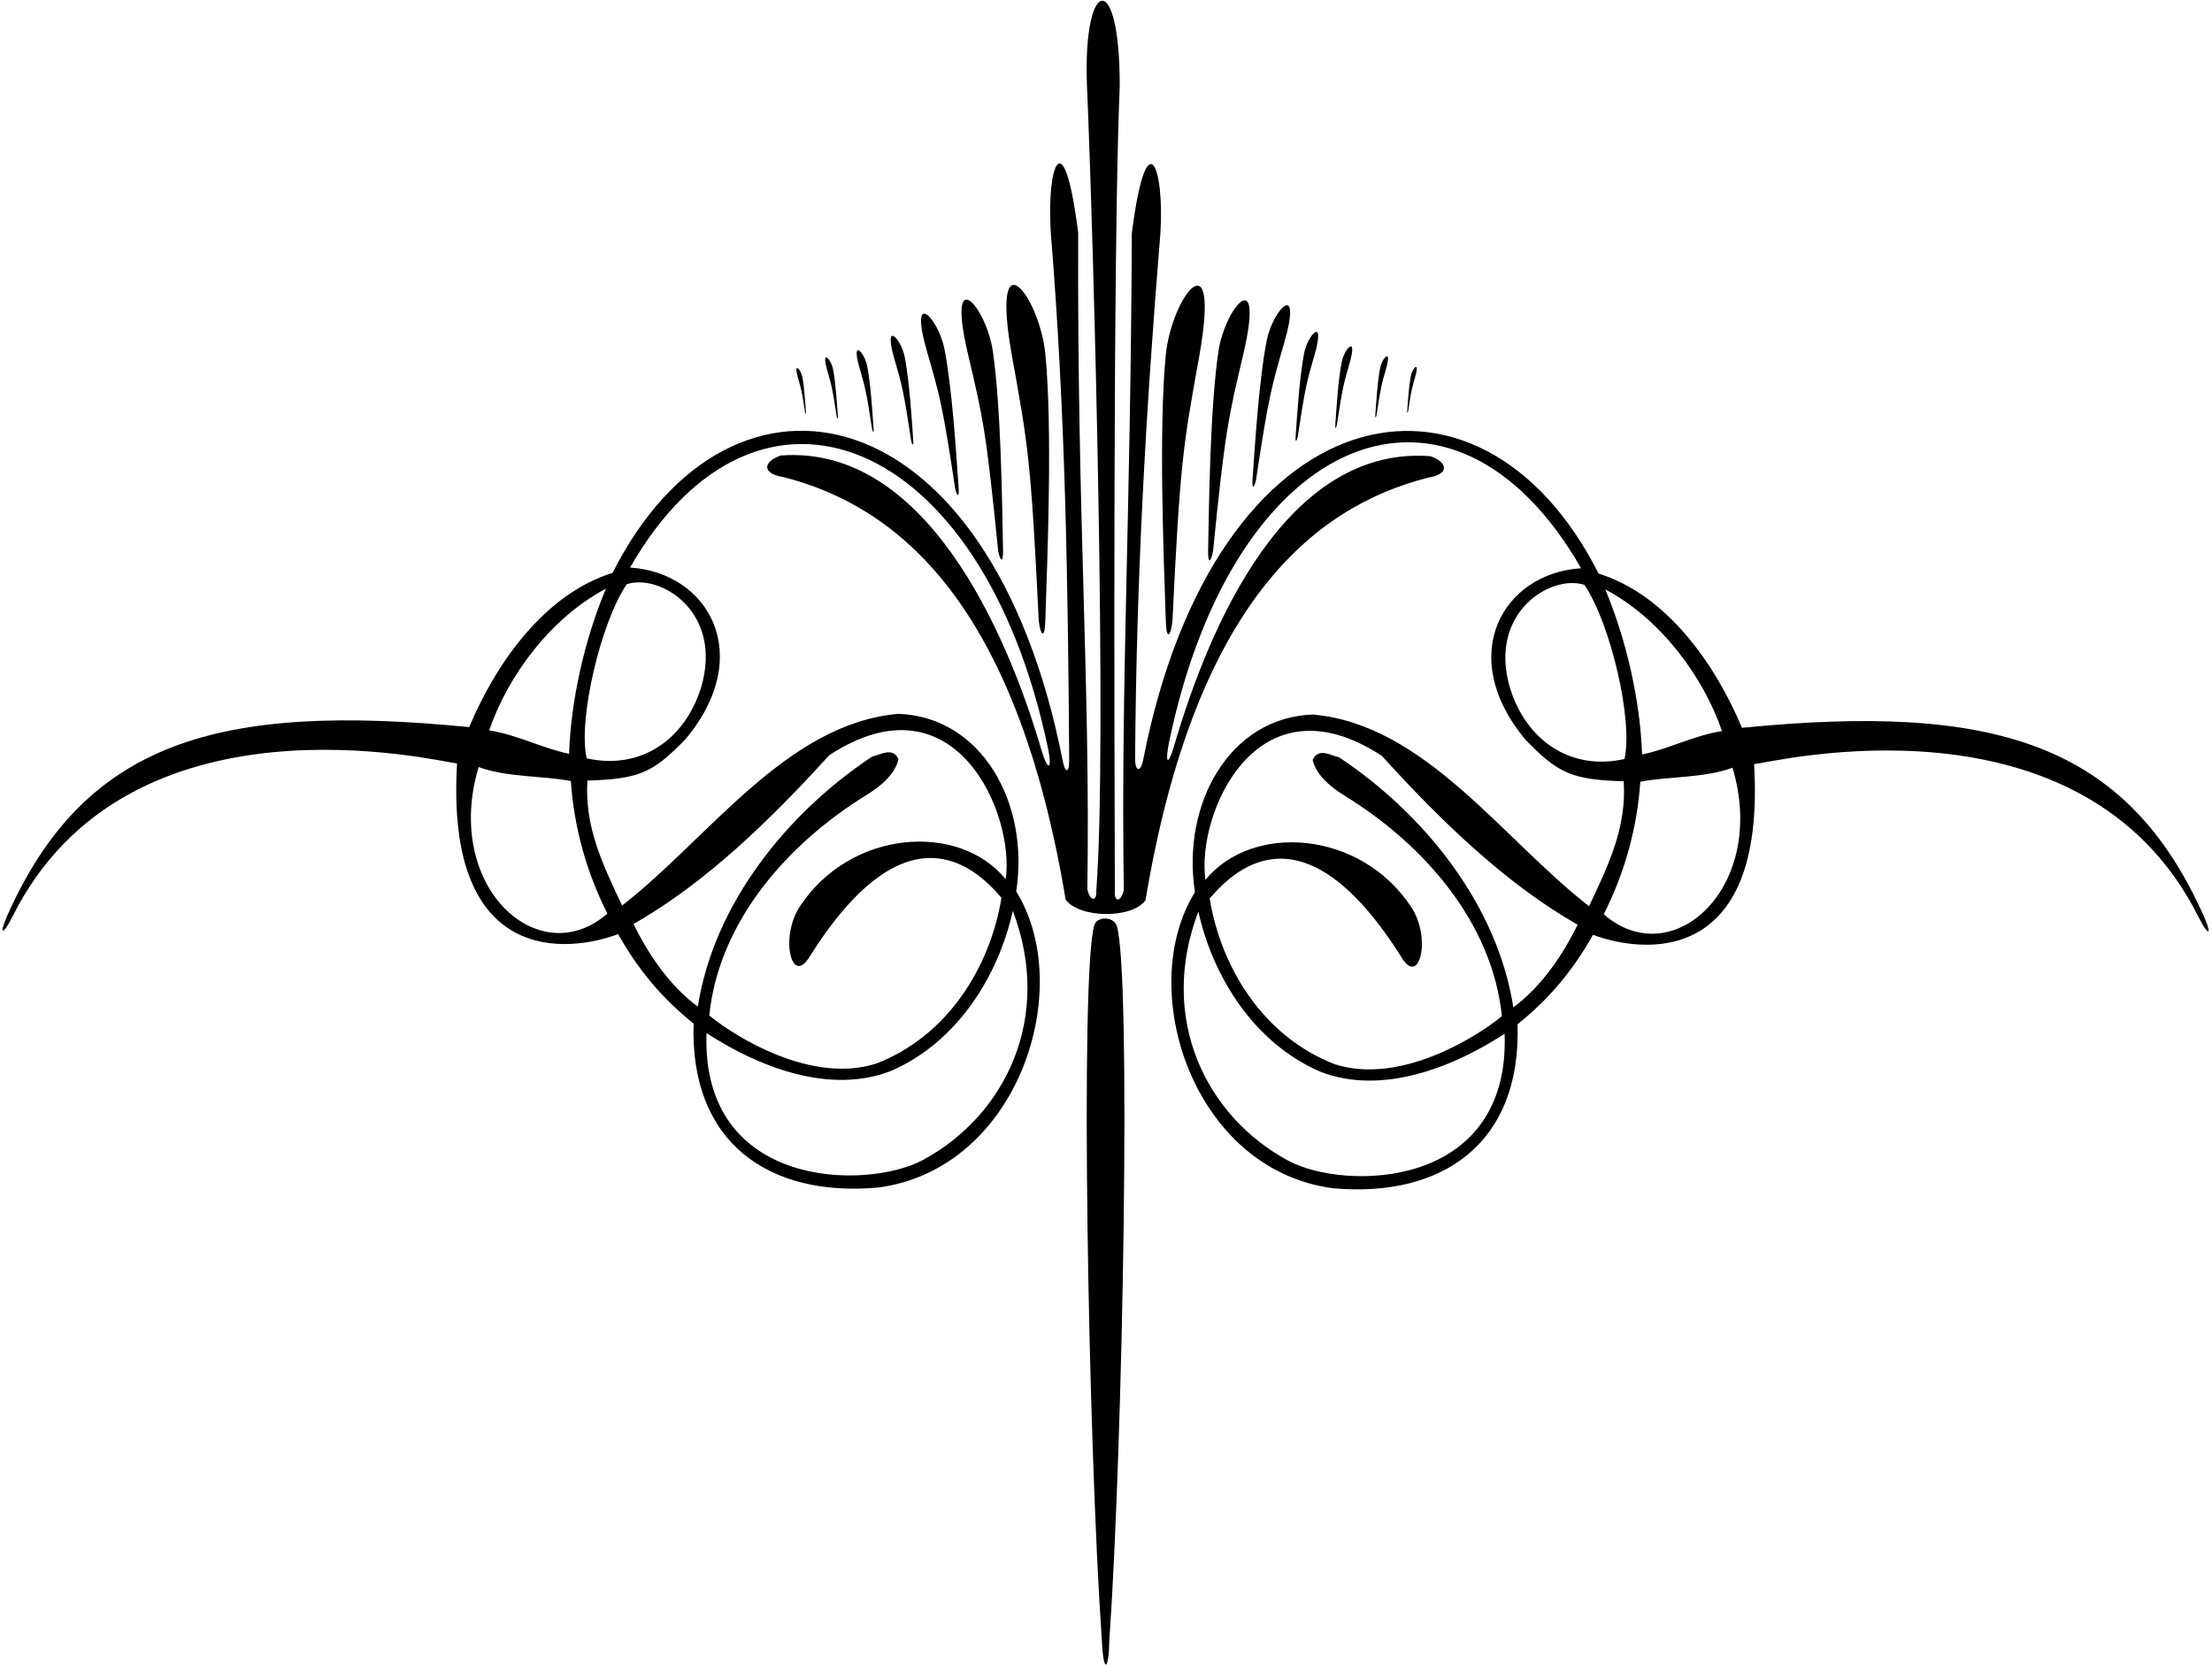 <?xml version="1.0" encoding="UTF-8"?>
<svg xmlns="http://www.w3.org/2000/svg" xmlns:xlink="http://www.w3.org/1999/xlink" width="534pt" height="402pt" viewBox="0 0 534 402" version="1.1">
<g id="surface1">
<path style=" stroke:none;fill-rule:nonzero;fill:rgb(0%,0%,0%);fill-opacity:1;" d="M 250.758 149.824 C 251.148 153.32 252.195 154.68 252.355 149.809 C 252.902 133.293 254.09 103.473 252.363 85.477 C 250.855 71.066 239.012 56.336 244.301 85.969 C 248.125 107.09 248.914 111.172 250.758 149.824 "/>
<path style=" stroke:none;fill-rule:nonzero;fill:rgb(0%,0%,0%);fill-opacity:1;" d="M 240.945 132.789 C 241.375 135.391 242.215 136.371 242.145 132.715 C 241.906 120.324 241.633 97.941 239.637 84.531 C 237.945 73.797 228.496 63.227 233.617 85.215 C 237.305 100.883 238.059 103.91 240.945 132.789 "/>
<path style=" stroke:none;fill-rule:nonzero;fill:rgb(0%,0%,0%);fill-opacity:1;" d="M 230.582 117.91 C 230.977 119.723 231.598 120.379 231.422 117.816 C 230.816 109.121 229.836 93.414 227.961 84.066 C 226.395 76.59 219.387 69.5 223.758 84.758 C 226.898 95.633 227.535 97.73 230.582 117.91 "/>
<path style=" stroke:none;fill-rule:nonzero;fill:rgb(0%,0%,0%);fill-opacity:1;" d="M 219.965 106.391 C 220.199 107.477 220.574 107.871 220.465 106.332 C 220.105 101.117 219.516 91.691 218.391 86.086 C 217.449 81.598 213.246 77.344 215.867 86.5 C 217.754 93.023 218.137 94.281 219.965 106.391 "/>
<path style=" stroke:none;fill-rule:nonzero;fill:rgb(0%,0%,0%);fill-opacity:1;" d="M 210.516 103.539 C 210.691 104.355 210.973 104.652 210.891 103.496 C 210.621 99.586 210.176 92.516 209.336 88.312 C 208.629 84.945 205.477 81.754 207.441 88.621 C 208.855 93.516 209.145 94.461 210.516 103.539 "/>
<path style=" stroke:none;fill-rule:nonzero;fill:rgb(0%,0%,0%);fill-opacity:1;" d="M 283.039 149.992 C 284.879 111.34 285.672 107.258 289.492 86.137 C 294.781 56.504 282.938 71.234 281.434 85.645 C 279.707 103.641 280.891 133.461 281.438 149.977 C 281.602 154.848 282.648 153.488 283.039 149.992 "/>
<path style=" stroke:none;fill-rule:nonzero;fill:rgb(0%,0%,0%);fill-opacity:1;" d="M 532.078 221.316 C 513.402 179.285 481.328 169.723 420.523 175.723 C 414.176 160.527 402.488 143.645 385.914 138.48 C 357.219 81.582 293.422 94.242 275.953 183.543 C 275.359 186.578 274.008 186.309 274.027 183.113 C 274.34 138.984 276.641 99.039 280.121 56.434 C 281.188 40.203 276.746 28.594 273.234 56.352 C 272.949 125.566 270.566 164.074 271.297 214.898 C 270.613 217.828 268.945 217.984 269.137 215.051 C 269.023 178.539 268.645 59.613 270.309 20.926 C 270.445 -7.426 261.492 -5.809 262.387 20.207 C 264.051 58.895 267.34 180.57 264.656 214.887 C 264.852 217.816 263.18 217.66 262.5 214.73 C 263.227 163.906 260.023 126.223 260.285 56.184 C 256.777 28.426 252.605 40.035 253.676 56.266 C 257.227 99.723 257.812 140.508 258.117 183.496 C 258.141 186.691 257.152 186.777 256.559 183.742 C 239.09 94.441 176.578 81.414 147.883 138.316 C 131.309 143.477 119.621 160.363 113.273 175.555 C 52.469 169.555 20.391 179.121 1.719 221.148 C -0.332 225.766 0.715 225.902 2.977 221.363 C 31.004 165.176 106.273 183.973 110.34 184.332 C 107.414 233.926 137.762 229.855 149.223 225.527 C 154.078 234.141 159.734 240.938 167.449 247.141 C 166.504 275.867 185.578 289.094 212.008 286.719 C 245.996 282.23 259.785 238.469 245.324 215.234 C 248.605 193.852 236.926 173.027 216.84 172.348 C 189.793 174.734 171.09 202.391 150.18 218.633 C 145.562 208.789 141.098 199.773 141.809 188.461 C 154.531 188.094 157.73 186.461 165.574 178.371 C 182.5 157.984 170.914 138.199 152.098 137.031 C 183.082 83.031 237.246 105.203 252.992 180.641 C 254.043 185.672 253.051 186.652 251.379 180.953 C 242.887 152.008 223.188 107.348 188.465 109.973 C 183.953 111.59 184.105 114.422 189.059 115.164 C 216.965 122.273 245.383 145.82 257.254 217.191 C 260.531 221.738 273.266 221.902 276.539 217.355 C 288.414 145.984 316.828 122.441 344.738 115.332 C 349.691 114.59 349.844 111.758 345.332 110.141 C 310.605 107.516 292.012 150.891 283.516 179.836 C 281.844 185.539 281.219 184.008 282.27 178.977 C 298.016 103.539 350.715 83.199 381.695 137.199 C 362.879 138.367 351.297 158.152 368.219 178.539 C 376.066 186.629 379.262 188.262 391.984 188.629 C 392.699 199.941 388.234 208.961 383.613 218.801 C 362.703 202.559 344.004 174.898 316.957 172.516 C 296.871 173.191 285.191 194.02 288.473 215.402 C 274.012 238.637 287.801 282.398 321.789 286.887 C 348.215 289.262 367.289 276.035 366.348 247.309 C 374.062 241.105 379.719 234.309 384.574 225.695 C 396.035 230.023 426.379 234.094 423.457 184.5 C 427.523 184.141 502.793 165.344 530.82 221.531 C 533.082 226.07 534.129 225.934 532.078 221.316 Z M 222.832 280.051 C 209.184 287.414 169.223 287.086 170.559 249.422 C 182.836 257.43 200.18 264.426 215.129 258.551 C 231.102 251.605 240.996 235.652 244.504 219.922 C 254.289 245.645 242.711 269.32 222.832 280.051 Z M 200.207 182.32 C 230.707 162.422 245.074 196.762 242.777 212.27 C 231.668 198.555 205.391 200.086 193.023 218.949 C 188.207 226.465 191.148 238.254 195.48 230.918 C 218.418 194.535 234.883 208.648 241.766 216.766 C 238.988 233.73 228.617 250.199 211.559 256.777 C 196.09 261.758 177.824 250.594 171.227 245.176 C 173.531 222.582 190.02 203.66 209.465 191.77 C 212.613 189.785 216.008 187.039 216.902 183.328 C 215.578 180.199 212.426 182.297 210.543 182.672 C 189.715 196.496 172.266 218.523 168.465 243.047 C 161.387 237.809 156.438 230.148 152.934 223.098 C 170.438 213.121 186.145 197.805 200.207 182.32 Z M 146.266 142.137 C 141.113 154.508 137.82 169.02 137.383 181.992 C 130.934 180.676 124.766 177.348 118.086 176.352 C 122.602 163.188 132.93 149.168 146.266 142.137 Z M 146.633 220.57 C 130.07 235.047 106.922 214.035 115.547 185.188 C 122.395 187.73 130.922 187.242 137.812 188.574 C 138.539 199.605 141.578 210.605 146.633 220.57 Z M 169.234 166.055 C 165.324 178.492 154.766 186.02 141.629 183.09 C 139.488 173.633 145.086 150.148 151.305 141.047 C 159.266 138.41 174.711 147.641 169.234 166.055 Z M 310.965 280.219 C 291.086 269.488 279.504 245.809 289.293 220.09 C 292.797 235.82 302.691 251.773 318.668 258.719 C 333.613 264.594 350.961 257.598 363.234 249.59 C 364.574 287.254 324.609 287.586 310.965 280.219 Z M 365.332 243.215 C 361.531 218.688 344.082 196.66 323.254 182.84 C 321.371 182.461 318.219 180.367 316.891 183.496 C 317.789 187.207 321.184 189.953 324.332 191.938 C 343.773 203.828 360.266 222.75 362.57 245.344 C 355.973 250.762 337.707 261.926 322.238 256.945 C 305.176 250.367 294.805 233.898 292.031 216.934 C 298.914 208.816 315.379 194.703 338.312 231.086 C 342.648 238.422 345.59 226.629 340.77 219.117 C 328.406 200.254 302.129 198.723 291.016 212.438 C 288.723 196.93 303.09 162.59 333.59 182.488 C 347.648 197.973 363.355 213.289 380.863 223.266 C 377.359 230.316 372.41 237.977 365.332 243.215 Z M 415.711 176.52 C 409.031 177.516 402.863 180.844 396.414 182.16 C 395.973 169.188 392.68 154.676 387.531 142.305 C 400.867 149.336 411.195 163.355 415.711 176.52 Z M 364.562 166.219 C 359.086 147.805 374.531 138.578 382.488 141.211 C 388.711 150.316 394.309 173.801 392.164 183.258 C 379.031 186.184 368.469 178.66 364.562 166.219 Z M 387.16 220.738 C 392.219 210.773 395.258 199.773 395.984 188.742 C 402.871 187.41 411.402 187.898 418.246 185.355 C 426.871 214.203 403.727 235.215 387.16 220.738 "/>
<path style=" stroke:none;fill-rule:nonzero;fill:rgb(0%,0%,0%);fill-opacity:1;" d="M 264.195 223.34 C 260.672 234.512 262.695 348.703 266 396 C 266.391 404.426 267.695 403.297 267.816 395.867 C 271.105 348.391 273.117 234.652 269.598 223.508 C 268.73 221.164 264.789 221.27 264.195 223.34 "/>
<path style=" stroke:none;fill-rule:nonzero;fill:rgb(0%,0%,0%);fill-opacity:1;" d="M 292.852 132.957 C 295.738 104.078 296.488 101.051 300.18 85.383 C 305.297 63.395 295.852 73.965 294.16 84.695 C 292.164 98.109 291.887 120.492 291.652 132.883 C 291.582 136.535 292.422 135.559 292.852 132.957 "/>
<path style=" stroke:none;fill-rule:nonzero;fill:rgb(0%,0%,0%);fill-opacity:1;" d="M 303.215 115.879 C 306.262 95.699 306.895 93.602 310.039 82.727 C 314.41 67.469 307.402 74.559 305.836 82.035 C 303.961 91.383 302.977 107.09 302.375 115.781 C 302.199 118.348 302.82 117.691 303.215 115.879 "/>
<path style=" stroke:none;fill-rule:nonzero;fill:rgb(0%,0%,0%);fill-opacity:1;" d="M 313.281 105.457 C 315.109 93.352 315.492 92.094 317.379 85.566 C 320 76.41 315.797 80.664 314.855 85.152 C 313.73 90.762 313.141 100.184 312.777 105.402 C 312.672 106.938 313.047 106.547 313.281 105.457 "/>
<path style=" stroke:none;fill-rule:nonzero;fill:rgb(0%,0%,0%);fill-opacity:1;" d="M 322.73 102.605 C 324.102 93.527 324.391 92.582 325.805 87.691 C 327.77 80.824 324.617 84.012 323.91 87.379 C 323.066 91.586 322.625 98.652 322.355 102.566 C 322.273 103.719 322.555 103.422 322.73 102.605 "/>
<path style=" stroke:none;fill-rule:nonzero;fill:rgb(0%,0%,0%);fill-opacity:1;" d="M 201.984 100.531 C 202.117 101.145 202.328 101.363 202.27 100.5 C 202.066 97.566 201.734 92.266 201.102 89.109 C 200.57 86.586 198.207 84.191 199.684 89.344 C 200.742 93.012 200.957 93.723 201.984 100.531 "/>
<path style=" stroke:none;fill-rule:nonzero;fill:rgb(0%,0%,0%);fill-opacity:1;" d="M 194.348 99.547 C 194.449 100.008 194.605 100.176 194.562 99.523 C 194.41 97.324 194.16 93.348 193.688 90.98 C 193.289 89.09 191.516 87.297 192.621 91.156 C 193.418 93.91 193.578 94.441 194.348 99.547 "/>
<path style=" stroke:none;fill-rule:nonzero;fill:rgb(0%,0%,0%);fill-opacity:1;" d="M 332.301 100.258 C 333.328 93.445 333.539 92.738 334.602 89.066 C 336.078 83.918 333.715 86.312 333.184 88.836 C 332.551 91.988 332.219 97.289 332.016 100.227 C 331.957 101.09 332.164 100.867 332.301 100.258 "/>
<path style=" stroke:none;fill-rule:nonzero;fill:rgb(0%,0%,0%);fill-opacity:1;" d="M 339.938 99.273 C 340.707 94.164 340.867 93.637 341.664 90.883 C 342.77 87.02 340.996 88.812 340.602 90.707 C 340.125 93.074 339.875 97.051 339.723 99.25 C 339.68 99.898 339.836 99.73 339.938 99.273 "/>
</g>
</svg>
